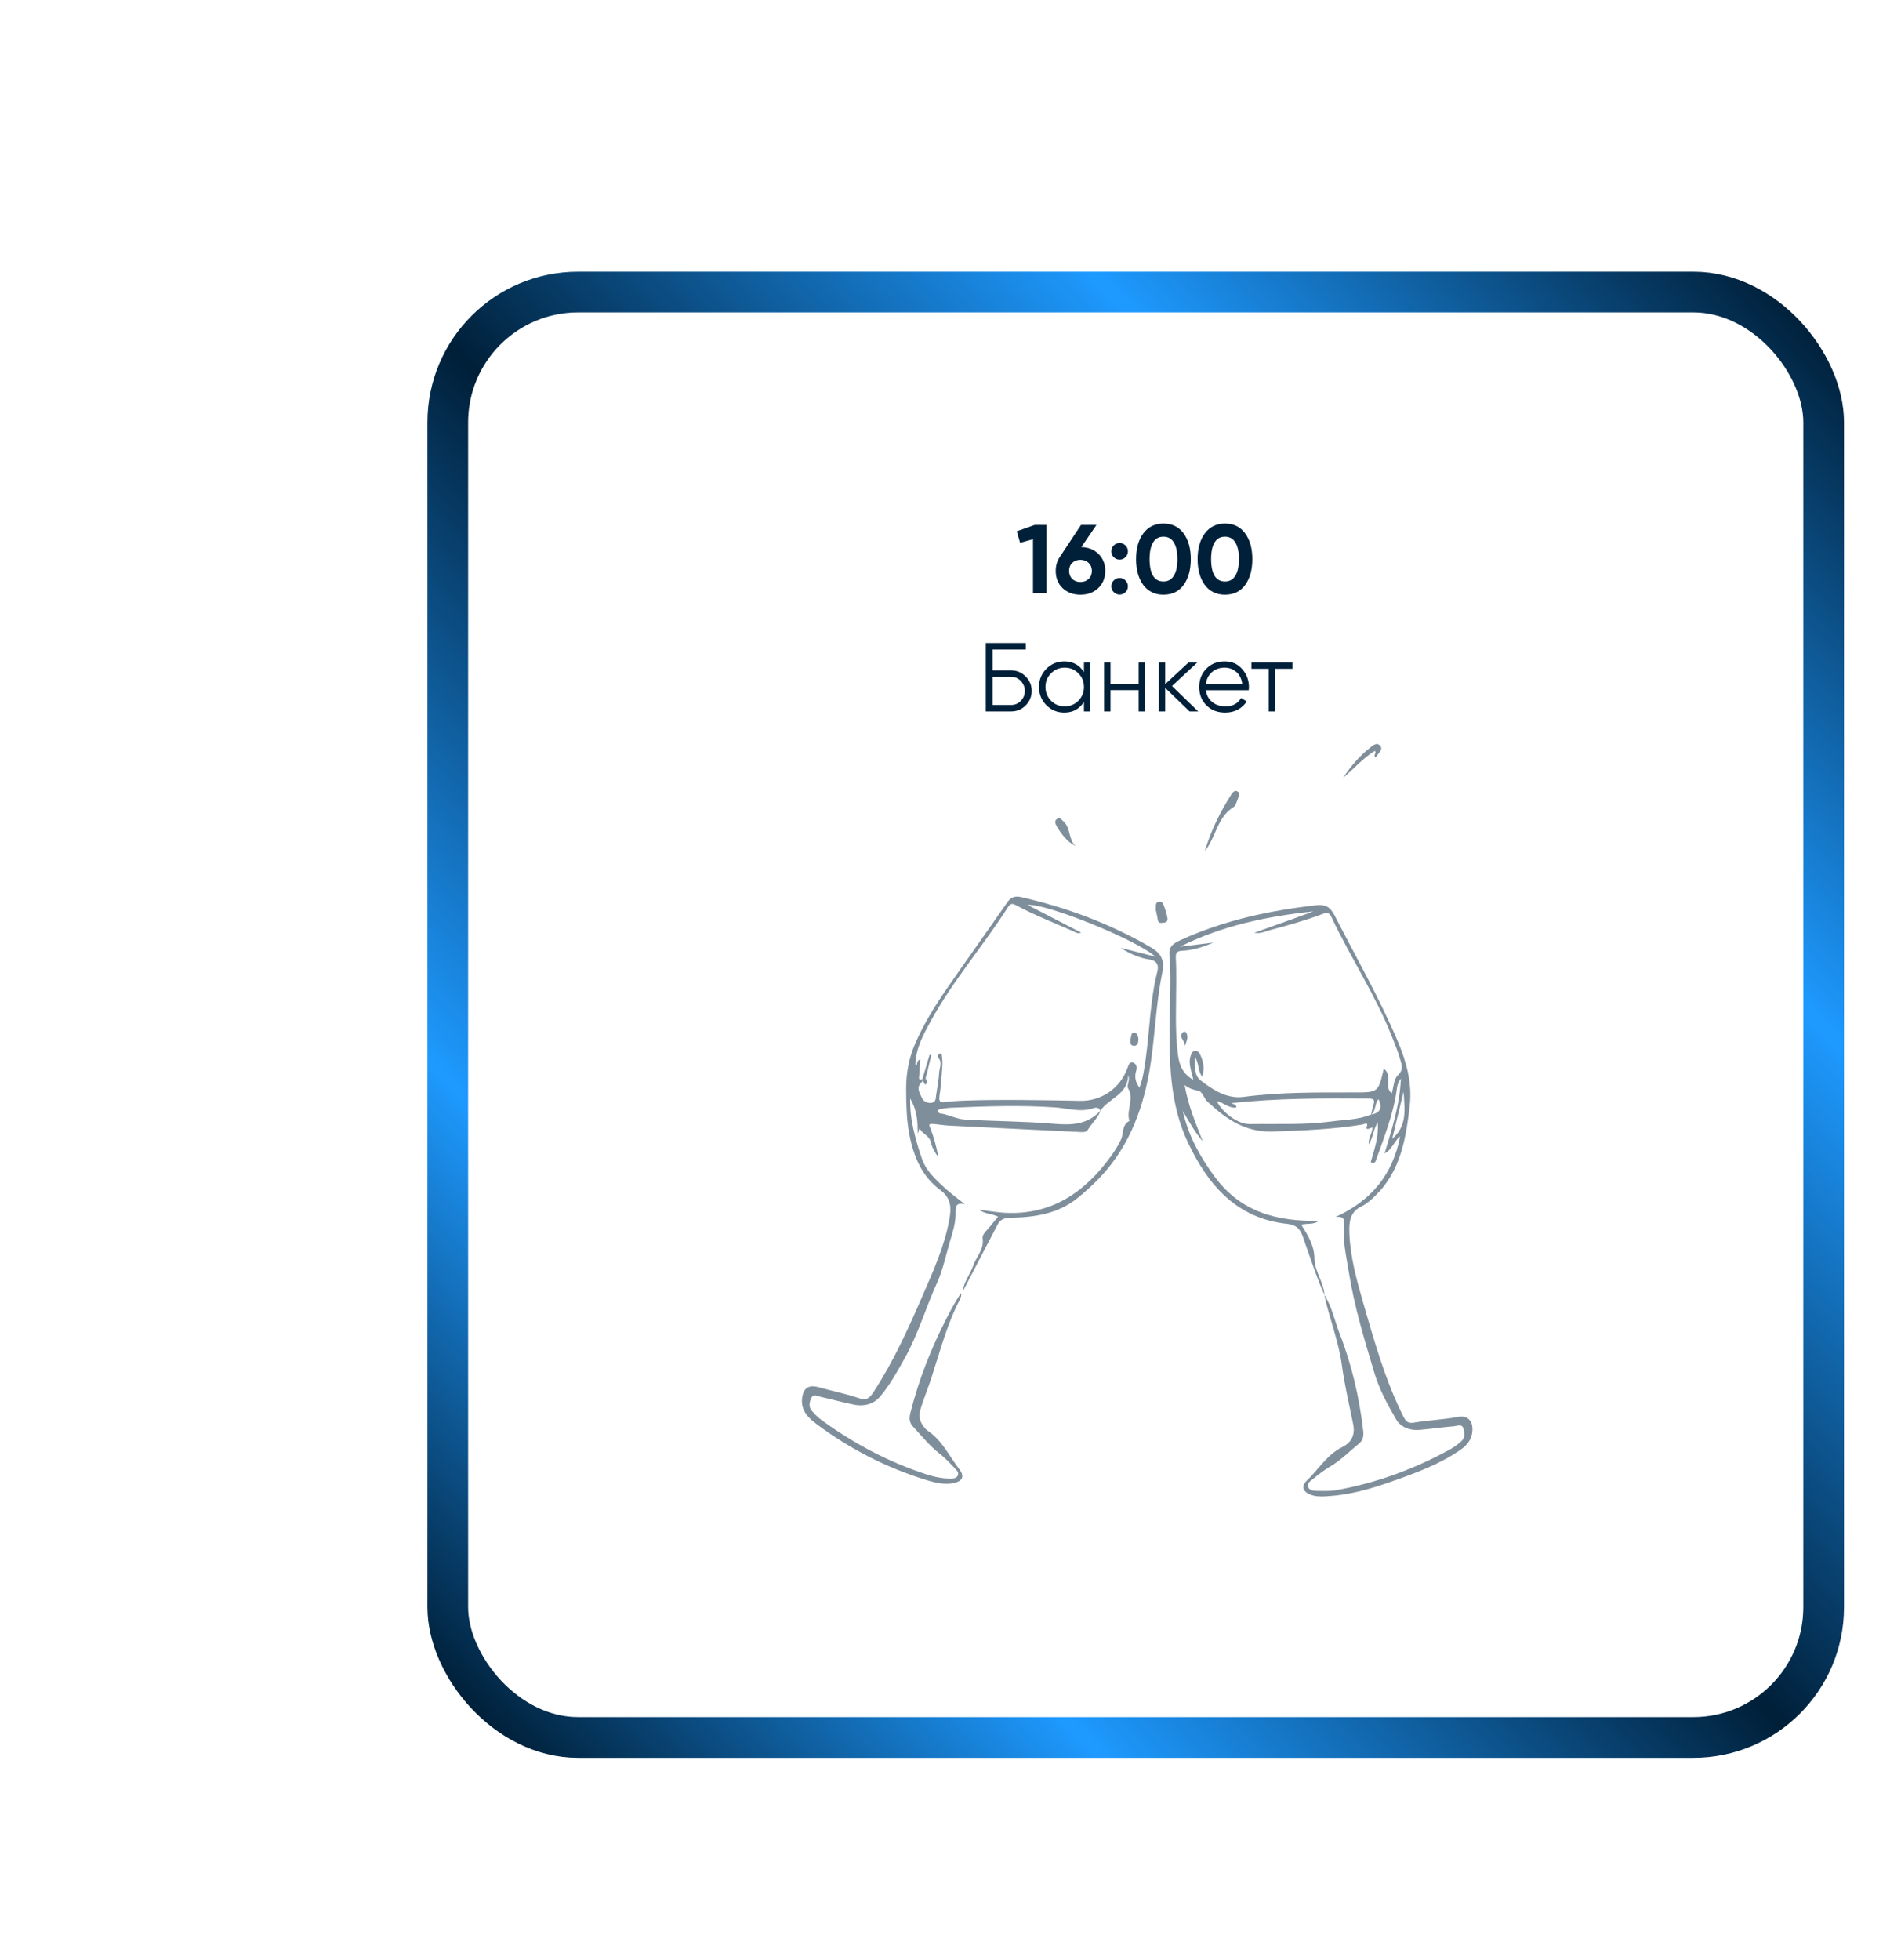 <svg width="420" height="433" viewBox="0 0 467 480" fill="none" xmlns="http://www.w3.org/2000/svg">
<g filter="url(#filter0_ddddd_57_211)">
<rect x="95" y="57" width="368" height="383" rx="50" fill="white"/>
</g>
<rect x="110" y="71" width="338" height="355" rx="32" stroke="url(#paint0_linear_57_211)" stroke-width="10"/>
<path d="M249.78 129.76L254.196 128.2H257.076V145H253.764V131.704L250.596 132.592L249.78 129.76ZM269.357 128.2L265.637 133.648C267.381 133.696 268.797 134.264 269.885 135.352C270.973 136.44 271.517 137.816 271.517 139.48C271.517 141.192 270.949 142.6 269.813 143.704C268.677 144.792 267.213 145.336 265.421 145.336C263.629 145.336 262.165 144.792 261.029 143.704C259.909 142.632 259.349 141.224 259.349 139.48C259.349 138.216 259.677 137.088 260.333 136.096L265.565 128.2H269.357ZM268.229 139.48C268.229 138.68 267.965 138.032 267.437 137.536C266.909 137.024 266.237 136.768 265.421 136.768C264.605 136.768 263.933 137.016 263.405 137.512C262.893 138.008 262.637 138.664 262.637 139.48C262.637 140.296 262.893 140.96 263.405 141.472C263.933 141.968 264.605 142.216 265.421 142.216C266.237 142.216 266.909 141.968 267.437 141.472C267.965 140.96 268.229 140.296 268.229 139.48ZM277.084 134.68C277.084 135.24 276.884 135.72 276.484 136.12C276.084 136.52 275.604 136.72 275.044 136.72C274.484 136.72 274.004 136.52 273.604 136.12C273.204 135.72 273.004 135.24 273.004 134.68C273.004 134.12 273.204 133.64 273.604 133.24C274.004 132.84 274.484 132.64 275.044 132.64C275.604 132.64 276.084 132.84 276.484 133.24C276.884 133.64 277.084 134.12 277.084 134.68ZM277.084 143.272C277.084 143.832 276.884 144.312 276.484 144.712C276.084 145.112 275.604 145.312 275.044 145.312C274.484 145.312 274.004 145.112 273.604 144.712C273.204 144.312 273.004 143.832 273.004 143.272C273.004 142.712 273.204 142.232 273.604 141.832C274.004 141.432 274.484 141.232 275.044 141.232C275.604 141.232 276.084 141.432 276.484 141.832C276.884 142.232 277.084 142.712 277.084 143.272ZM285.81 145.336C283.714 145.336 282.066 144.544 280.866 142.96C279.682 141.344 279.09 139.224 279.09 136.6C279.09 133.976 279.682 131.864 280.866 130.264C282.066 128.664 283.714 127.864 285.81 127.864C287.938 127.864 289.586 128.664 290.754 130.264C291.938 131.864 292.53 133.976 292.53 136.6C292.53 139.224 291.938 141.344 290.754 142.96C289.586 144.544 287.938 145.336 285.81 145.336ZM289.242 136.6C289.242 134.808 288.946 133.44 288.354 132.496C287.778 131.552 286.93 131.08 285.81 131.08C284.69 131.08 283.842 131.552 283.266 132.496C282.69 133.44 282.402 134.808 282.402 136.6C282.402 138.392 282.69 139.76 283.266 140.704C283.842 141.632 284.69 142.096 285.81 142.096C286.93 142.096 287.778 141.624 288.354 140.68C288.946 139.736 289.242 138.376 289.242 136.6ZM300.927 145.336C298.831 145.336 297.183 144.544 295.983 142.96C294.799 141.344 294.207 139.224 294.207 136.6C294.207 133.976 294.799 131.864 295.983 130.264C297.183 128.664 298.831 127.864 300.927 127.864C303.055 127.864 304.703 128.664 305.871 130.264C307.055 131.864 307.647 133.976 307.647 136.6C307.647 139.224 307.055 141.344 305.871 142.96C304.703 144.544 303.055 145.336 300.927 145.336ZM304.359 136.6C304.359 134.808 304.063 133.44 303.471 132.496C302.895 131.552 302.047 131.08 300.927 131.08C299.807 131.08 298.959 131.552 298.383 132.496C297.807 133.44 297.519 134.808 297.519 136.6C297.519 138.392 297.807 139.76 298.383 140.704C298.959 141.632 299.807 142.096 300.927 142.096C302.047 142.096 302.895 141.624 303.471 140.68C304.063 139.736 304.359 138.376 304.359 136.6ZM243.846 163.92H248.406C249.782 163.92 250.966 164.416 251.958 165.408C252.95 166.4 253.446 167.584 253.446 168.96C253.446 170.352 252.95 171.544 251.958 172.536C250.982 173.512 249.798 174 248.406 174H242.166V157.2H252.006V158.784H243.846V163.92ZM243.846 172.416H248.406C249.334 172.416 250.126 172.08 250.782 171.408C251.438 170.72 251.766 169.904 251.766 168.96C251.766 168.032 251.438 167.224 250.782 166.536C250.142 165.848 249.35 165.504 248.406 165.504H243.846V172.416ZM266.285 164.352V162H267.869V174H266.285V171.648C265.181 173.408 263.565 174.288 261.437 174.288C259.725 174.288 258.261 173.68 257.045 172.464C255.845 171.248 255.245 169.76 255.245 168C255.245 166.24 255.845 164.752 257.045 163.536C258.261 162.32 259.725 161.712 261.437 161.712C263.565 161.712 265.181 162.592 266.285 164.352ZM258.197 171.384C259.109 172.296 260.229 172.752 261.557 172.752C262.885 172.752 264.005 172.296 264.917 171.384C265.829 170.44 266.285 169.312 266.285 168C266.285 166.672 265.829 165.552 264.917 164.64C264.005 163.712 262.885 163.248 261.557 163.248C260.229 163.248 259.109 163.712 258.197 164.64C257.285 165.552 256.829 166.672 256.829 168C256.829 169.312 257.285 170.44 258.197 171.384ZM279.719 167.232V162H281.303V174H279.719V168.768H272.807V174H271.223V162H272.807V167.232H279.719ZM287.917 167.76L294.349 174H292.237L286.237 168.216V174H284.653V162H286.237V167.304L291.949 162H294.109L287.917 167.76ZM300.861 161.712C302.653 161.712 304.085 162.344 305.157 163.608C306.261 164.856 306.813 166.336 306.813 168.048C306.813 168.128 306.797 168.376 306.765 168.792H296.229C296.389 169.992 296.901 170.952 297.765 171.672C298.629 172.392 299.709 172.752 301.005 172.752C302.829 172.752 304.117 172.072 304.869 170.712L306.261 171.528C305.733 172.392 305.005 173.072 304.077 173.568C303.165 174.048 302.133 174.288 300.981 174.288C299.093 174.288 297.557 173.696 296.373 172.512C295.189 171.328 294.597 169.824 294.597 168C294.597 166.192 295.181 164.696 296.349 163.512C297.517 162.312 299.021 161.712 300.861 161.712ZM300.861 163.248C299.613 163.248 298.565 163.616 297.717 164.352C296.885 165.088 296.389 166.056 296.229 167.256H305.181C305.005 165.976 304.517 164.992 303.717 164.304C302.885 163.6 301.933 163.248 300.861 163.248ZM307.424 162H317.504V163.536H313.256V174H311.672V163.536H307.424V162Z" fill="#001F38"/>
<path d="M325.36 317.317C323.534 313.265 322.191 309.046 320.7 304.868C320.448 304.133 320.217 303.378 319.923 302.643C319.273 301.026 318.328 300.082 316.334 299.872C303.78 298.57 296.727 290.32 291.773 279.761C287.616 270.881 287.259 261.372 287.301 251.778C287.343 245.753 287.784 239.729 287.28 233.704C287.112 231.688 288.33 230.933 289.988 230.177C300.631 225.307 311.883 222.893 323.429 221.591C325.549 221.36 326.788 222.032 327.816 224.026C333.065 234.25 338.775 244.221 343.288 254.822C345.492 259.986 346.962 265.297 346.311 270.902C345.366 278.963 344.065 286.982 337.809 293.007C336.822 293.952 335.773 294.939 334.576 295.505C331.574 296.891 331.385 299.452 331.49 302.139C331.7 307.996 333.275 313.622 334.87 319.206C337.62 328.715 340.286 338.267 344.757 347.189C345.429 348.511 345.996 348.91 347.465 348.658C351.013 348.07 354.603 347.944 358.13 347.273C360.418 346.832 361.782 348.091 361.719 350.485C361.656 352.605 360.544 354.116 358.864 355.292C353.49 359.028 347.402 361.191 341.294 363.332C336.339 365.074 331.28 366.46 325.99 366.754C324.626 366.838 323.24 366.88 321.939 366.355C320.049 365.62 319.588 364.298 321.036 362.912C323.933 360.141 325.99 356.53 329.769 354.662C331.973 353.57 332.939 351.702 332.435 349.141C331.448 344.292 330.315 339.443 329.643 334.551C328.845 328.61 326.557 323.068 325.318 317.275C327.229 320.234 327.879 323.719 329.139 326.931C332.099 334.53 333.946 342.549 334.891 350.715C335.038 351.933 334.849 353.025 333.841 353.822C331.469 355.775 329.307 357.979 326.62 359.553C325.13 360.414 323.786 361.527 322.442 362.597C321.855 363.059 320.994 363.626 321.351 364.487C321.666 365.263 322.568 365.431 323.387 365.431C324.962 365.41 326.578 365.557 328.131 365.284C338.103 363.521 347.507 360.057 356.366 355.166C357.29 354.641 358.172 353.969 358.969 353.277C359.977 352.374 359.788 351.093 359.473 350.044C359.137 348.931 357.983 349.498 357.206 349.561C354.351 349.792 351.496 350.212 348.641 350.464C346.332 350.653 344.065 349.75 343.015 347.944C340.895 344.334 338.859 340.534 337.662 336.567C335.185 328.317 332.666 320.067 331.322 311.523C330.734 307.828 329.832 304.175 330.189 300.418C330.336 298.885 330.252 297.92 328.089 298.171C336.864 294.183 342.175 287.717 343.96 278.355C342.448 279.593 341.986 281.608 340.139 282.553C341.902 276.675 343.834 270.839 344.149 264.185C343.393 265.213 343.246 265.906 343.162 266.599C342.385 272.75 340.055 278.46 338.019 284.253C337.704 285.156 337.263 284.862 336.717 284.736C337.557 281.692 338.733 278.711 338.46 274.912C337.242 276.906 337.305 278.837 336.234 280.286C336.088 278.837 337.137 277.62 337.158 276.15C335.92 276.717 335.584 276.633 335.731 276.15C336.214 274.618 335.143 275.395 334.744 275.458C327.418 276.654 320.049 276.948 312.639 277.179C307.37 277.347 303.213 275.374 299.351 272.225C298.406 271.448 297.503 270.629 296.601 269.811C295.698 269.013 295.467 267.355 294.292 267.145C293.137 266.935 292.108 266.62 291.017 265.759C291.877 270.818 293.767 275.185 295.467 279.614C293.515 277.305 292.087 274.702 290.576 272.141C291.898 278.166 294.774 283.351 298.406 288.284C304.809 296.996 313.773 299.326 324.059 299.095C322.673 300.103 321.162 299.704 319.65 300.04C321.351 302.727 322.862 305.141 322.904 308.374C322.904 311.418 325.171 314.126 325.36 317.317ZM336.801 273.002C339.006 272.729 339.698 271.343 338.649 269.244C337.599 270.315 338.103 272.12 336.801 273.002C337.011 272.183 337.179 271.343 337.431 270.503C337.746 269.496 337.473 269.076 336.36 269.076C325.004 269.013 313.668 268.971 302.5 270.21C302.605 270.44 303.696 270.315 303.738 271.238C303.507 271.259 303.297 271.343 303.087 271.322C301.576 271.175 300.421 270.042 298.91 269.685C300.295 272.603 304.179 275.374 306.929 275.353C313.605 275.248 320.322 275.605 326.977 274.723C330.273 274.261 333.652 274.345 336.801 273.002ZM293.599 258.937C293.389 261.267 293.452 263.45 294.9 264.584C297.944 266.956 301.387 269.202 305.481 268.677C314.507 267.481 323.555 267.585 332.624 267.585C338.586 267.585 338.586 267.585 339.929 261.771C342.196 263.24 339.845 266.179 341.902 267.816C342.364 266.284 342.385 264.29 343.372 263.387C344.883 262.001 344.338 260.763 343.96 259.44C343.435 257.593 342.7 255.788 341.986 253.982C337.956 243.717 331.805 234.522 327.124 224.593C326.641 223.564 326.2 223.27 325.025 223.711C320.721 225.328 316.292 226.587 311.862 227.742C310.813 228.015 309.826 228.624 308.126 228.372C310.981 227.364 313.332 226.524 315.683 225.664C318.013 224.824 320.343 223.963 322.652 223.124C311.253 224.32 300.19 226.629 289.862 231.793C292.591 231.458 295.341 231.101 298.07 230.765C295.572 231.856 293.032 232.675 290.387 232.78C288.939 232.843 288.792 233.473 288.855 234.648C288.96 236.475 288.96 238.322 288.96 240.169C288.96 246.173 288.603 252.177 289.358 258.181C289.694 260.973 290.618 263.051 293.137 264.479C292.801 262.463 291.794 260.574 292.528 258.517C292.696 258.034 292.822 257.53 293.431 257.425C293.998 257.341 294.481 257.551 294.711 258.034C295.551 259.755 296.055 261.54 295.32 263.702C294.208 262.211 294.586 260.532 293.599 258.937ZM344.799 267.397C343.834 271.406 342.931 275.122 342.007 278.963C345.765 275.773 345.072 271.679 344.799 267.397Z" fill="#001F38" fill-opacity="0.5"/>
<path d="M236.5 316.477C236.752 314.126 238.305 312.299 239.061 310.158C239.838 307.912 241.811 306.17 241.391 303.336C241.244 302.37 242.798 301.11 243.616 300.019C244.078 299.389 244.603 298.822 245.191 298.109C243.784 297.332 242.126 297.542 240.551 296.387C242.903 296.681 244.855 297.038 246.807 297.143C258.311 297.773 266.519 292.105 272.943 283.204C273.866 281.923 274.706 280.58 275.378 279.152C276.092 277.641 275.525 275.542 277.456 274.576C276.616 271.973 278.674 269.286 277.162 266.62C276.658 265.738 277.75 264.605 277.141 263.345C277.12 268.131 272.355 268.992 270.298 272.099C270.046 271.238 269.248 271.238 268.702 271.427C265.511 272.54 262.405 271.49 259.256 271.259C250.649 270.65 242.021 270.986 233.414 271.343C232.637 271.385 231.84 271.511 231.063 271.637C230.79 271.679 230.496 271.763 230.475 272.141C230.454 272.498 230.706 272.708 230.958 272.729C232.994 273.002 234.883 274.093 236.857 274.219C244.246 274.702 251.656 274.639 259.025 275.29C263.391 275.668 267.254 275.437 270.361 272.036C269.731 273.841 268.261 275.08 267.296 276.675C266.834 277.41 266.099 277.347 265.364 277.305C254.658 276.78 243.973 276.276 233.267 275.731C231.84 275.668 230.412 275.395 228.985 275.311C227.83 275.248 228.439 276.004 228.586 276.444C229.404 278.565 230.013 280.748 230.517 283.435C229.467 282.091 228.922 280.916 228.649 279.74C228.292 278.208 226.717 277.83 226.025 276.591C225.773 276.151 225.689 277.137 225.416 277.767C225.479 274.744 225.29 272.015 223.589 269.034C223.548 271.973 223.883 274.366 224.408 276.696C224.975 279.194 225.689 281.692 226.57 284.107C227.452 286.521 229.236 288.347 231.063 290.089C232.868 291.832 234.841 293.343 237.025 295.023C234.967 294.561 234.715 295.485 234.757 297.059C234.82 299.599 234.002 302.013 233.288 304.427C232.322 307.723 231.63 311.166 230.223 314.273C227.41 320.465 225.521 327.078 222.183 332.977C220.399 336.168 218.572 339.485 216.179 342.298C214.626 344.124 212.317 344.733 209.965 344.292C207.152 343.746 204.381 342.948 201.568 342.34C200.834 342.172 199.847 341.458 199.301 342.633C198.839 343.641 198.609 344.754 199.385 345.698C200.057 346.517 200.834 347.315 201.694 347.945C209.567 353.717 218.09 358.252 227.368 361.317C229.425 361.988 231.525 362.45 233.708 362.408C234.296 362.387 234.925 362.324 235.24 361.779C235.618 361.107 235.177 360.498 234.736 360.057C233.477 358.777 232.28 357.412 230.853 356.321C228.334 354.368 226.381 351.891 224.24 349.582C223.338 348.616 223.338 347.504 223.632 346.349C225.668 338.162 228.775 330.353 232.616 322.88C233.645 320.864 234.778 318.786 236.08 316.855C236.248 317.464 236.017 317.988 235.765 318.513C232.595 324.601 230.916 331.235 228.796 337.721C227.935 340.387 226.822 342.948 226.067 345.656C225.584 347.441 226.13 348.7 227.158 349.96C227.347 350.191 227.536 350.401 227.767 350.569C231.399 352.941 233.162 356.866 235.681 360.141C237.004 361.863 236.479 363.038 234.338 363.5C232.007 364.004 229.719 363.416 227.536 362.765C217.775 359.763 208.79 355.145 200.603 349.036C198.483 347.441 196.656 345.614 197.055 342.592C197.37 340.156 198.693 339.317 201.065 339.967C204.381 340.891 207.782 341.563 211.036 342.675C212.946 343.326 213.681 342.549 214.584 341.164C219.454 333.733 223.086 325.693 226.612 317.569C229.236 311.502 231.986 305.498 233.183 298.927C233.708 296.114 233.792 293.616 230.979 291.538C226.486 288.221 224.45 283.372 223.401 277.956C222.687 274.261 222.624 270.588 222.603 266.851C222.582 262.883 223.275 259.105 224.849 255.515C226.906 250.834 229.572 246.467 232.469 242.269C237.403 235.11 242.504 228.057 247.437 220.898C248.382 219.513 249.473 219.282 250.922 219.618C261.985 222.158 272.502 226.063 282.368 231.731C285.097 233.284 286.21 234.816 285.496 238.301C284.258 244.41 283.88 250.687 283.145 256.9C281.969 267.082 279.408 276.801 273.048 285.135C270.633 288.284 267.779 291.034 264.693 293.532C259.906 297.416 254.133 298.235 248.277 298.36C246.765 298.402 245.799 298.696 245.128 299.935C242.819 304.322 240.551 308.71 238.263 313.097C237.696 314.189 237.088 315.343 236.5 316.477ZM230.412 258.979C230.454 258.622 230.433 258.181 230.832 258.076C231.357 257.929 231.378 258.433 231.399 258.748C231.483 259.462 231.546 260.175 231.504 260.889C231.315 263.408 231.189 265.927 230.79 268.404C230.538 269.979 231.126 270.105 232.385 269.937C233.729 269.748 235.093 269.643 236.458 269.601C246.093 269.265 255.75 269.475 265.385 269.643C270.634 269.727 275.147 266.536 276.952 261.666C277.204 260.994 277.372 260.07 278.254 260.238C279.177 260.427 279.387 261.435 279.135 262.17C278.632 263.744 278.925 265.066 279.933 266.41C280.836 264.017 281.13 261.54 281.487 259.084C282.452 252.072 282.536 244.935 284.279 238.028C284.677 236.496 284.468 235.236 282.242 234.9C279.807 234.523 277.456 233.473 275.315 232.066C278.065 232.759 280.794 233.473 283.796 234.229C279.408 230.156 256.905 221.066 252.433 221.528C256.842 223.816 261.145 226.021 265.595 228.33C264.735 228.687 264.231 228.246 263.748 228.036C259.025 225.958 254.196 224.068 249.62 221.612C248.78 221.171 248.277 221.066 247.689 221.969C241.622 231.479 234.149 240.044 228.691 249.973C226.864 253.311 225.017 256.649 224.87 260.595C224.87 260.763 224.954 260.931 224.996 261.12C225.521 260.679 225.017 259.734 226.088 259.504C225.983 260.868 225.857 262.128 225.815 263.408C225.794 263.849 225.479 264.71 226.57 264.353C226.549 264.563 226.633 264.878 226.507 264.983C224.891 266.326 225.941 267.775 226.528 269.013C226.864 269.727 227.83 270.315 228.88 270.126C229.929 269.937 229.866 269.097 229.971 268.299C230.223 266.389 230.622 264.479 230.727 262.568C230.832 261.393 231.546 260.07 230.412 258.979Z" fill="#001F38" fill-opacity="0.5"/>
<path d="M295.971 208.345C297.503 203.139 299.791 198.646 302.499 194.364C302.835 193.818 303.402 193.23 304.074 193.692C304.62 194.049 304.368 194.763 304.158 195.288C303.822 196.064 303.612 197.156 302.982 197.534C299.015 199.99 298.784 204.755 295.971 208.345Z" fill="#001F38" fill-opacity="0.5"/>
<path d="M329.915 190.333C331.783 187.562 333.904 185.001 336.549 182.923C337.22 182.398 338.144 181.496 338.984 182.356C339.865 183.238 338.795 184.015 338.354 184.77C338.249 184.959 338.06 185.085 337.913 185.253C337.199 184.77 338.249 184.351 337.766 183.679C334.806 185.484 332.56 188.129 329.915 190.333Z" fill="#001F38" fill-opacity="0.5"/>
<path d="M264.21 207.085C262.068 205.931 260.725 204.105 259.549 202.131C259.234 201.585 259.003 200.83 259.675 200.389C260.41 199.906 260.788 200.599 261.271 201.04C263.055 202.656 262.446 205.406 264.21 207.085Z" fill="#001F38" fill-opacity="0.5"/>
<path d="M283.922 222.662C284.048 221.822 283.67 220.898 284.699 220.751C285.643 220.604 285.832 221.465 286.063 222.116C286.378 222.977 286.651 223.879 286.798 224.782C286.903 225.391 286.609 225.852 285.853 225.894C285.202 225.936 284.573 226.146 284.426 225.202C284.279 224.278 284.069 223.375 283.922 222.662Z" fill="#001F38" fill-opacity="0.5"/>
<path d="M291.018 256.229C291.206 254.654 289.317 254.066 290.598 252.807C290.787 252.618 291.185 252.576 291.353 252.849C291.983 253.793 291.668 254.717 291.018 256.229Z" fill="#001F38" fill-opacity="0.5"/>
<path d="M277.665 254.591C277.98 254.003 277.707 252.765 278.736 252.891C279.386 252.975 279.722 254.024 279.659 254.843C279.596 255.515 279.323 256.186 278.505 256.123C277.644 256.061 277.665 255.326 277.665 254.591Z" fill="#001F38" fill-opacity="0.5"/>
<path d="M227.787 264.857C227.451 265.78 227.347 265.843 227.011 265.277C226.843 265.004 226.717 264.71 226.549 264.416C227.158 262.38 227.766 260.364 228.375 258.328C228.501 258.349 228.648 258.391 228.774 258.412C228.417 259.902 228.06 261.393 227.724 262.883C227.577 263.555 227.074 264.227 227.787 264.857Z" fill="#001F38" fill-opacity="0.5"/>
<defs>
<filter id="filter0_ddddd_57_211" x="0.561" y="0.992" width="556.879" height="571.879" filterUnits="userSpaceOnUse" color-interpolation-filters="sRGB">
<feFlood flood-opacity="0" result="BackgroundImageFix"/>
<feColorMatrix in="SourceAlpha" type="matrix" values="0 0 0 0 0 0 0 0 0 0 0 0 0 0 0 0 0 0 127 0" result="hardAlpha"/>

<feColorMatrix type="matrix" values="0 0 0 0 0.008 0 0 0 0 0.012 0 0 0 0 0.161 0 0 0 0.017 0"/>
<feBlend mode="normal" in2="BackgroundImageFix" result="effect1_dropShadow_57_211"/>
<feColorMatrix in="SourceAlpha" type="matrix" values="0 0 0 0 0 0 0 0 0 0 0 0 0 0 0 0 0 0 127 0" result="hardAlpha"/>


<feColorMatrix type="matrix" values="0 0 0 0 0.008 0 0 0 0 0.012 0 0 0 0 0.161 0 0 0 0.026 0"/>
<feBlend mode="normal" in2="effect1_dropShadow_57_211" result="effect2_dropShadow_57_211"/>
<feColorMatrix in="SourceAlpha" type="matrix" values="0 0 0 0 0 0 0 0 0 0 0 0 0 0 0 0 0 0 127 0" result="hardAlpha"/>


<feColorMatrix type="matrix" values="0 0 0 0 0.008 0 0 0 0 0.012 0 0 0 0 0.161 0 0 0 0.034 0"/>
<feBlend mode="normal" in2="effect2_dropShadow_57_211" result="effect3_dropShadow_57_211"/>
<feColorMatrix in="SourceAlpha" type="matrix" values="0 0 0 0 0 0 0 0 0 0 0 0 0 0 0 0 0 0 127 0" result="hardAlpha"/>


<feColorMatrix type="matrix" values="0 0 0 0 0.008 0 0 0 0 0.012 0 0 0 0 0.161 0 0 0 0.041 0"/>
<feBlend mode="normal" in2="effect3_dropShadow_57_211" result="effect4_dropShadow_57_211"/>
<feColorMatrix in="SourceAlpha" type="matrix" values="0 0 0 0 0 0 0 0 0 0 0 0 0 0 0 0 0 0 127 0" result="hardAlpha"/>

<feColorMatrix type="matrix" values="0 0 0 0 0.008 0 0 0 0 0.012 0 0 0 0 0.161 0 0 0 0.049 0"/>
<feBlend mode="normal" in2="effect4_dropShadow_57_211" result="effect5_dropShadow_57_211"/>
<feBlend mode="normal" in="SourceGraphic" in2="effect5_dropShadow_57_211" result="shape"/>
</filter>
<linearGradient id="paint0_linear_57_211" x1="442.626" y1="75.53" x2="101.55" y2="405.515" gradientUnits="userSpaceOnUse">
<stop stop-color="#001F38"/>
<stop offset="0.25" stop-color="#1E9AFF"/>
<stop offset="0.516" stop-color="#001F38"/>
<stop offset="0.781" stop-color="#1E9AFF"/>
<stop offset="1" stop-color="#001F38"/>
</linearGradient>
</defs>
</svg>
